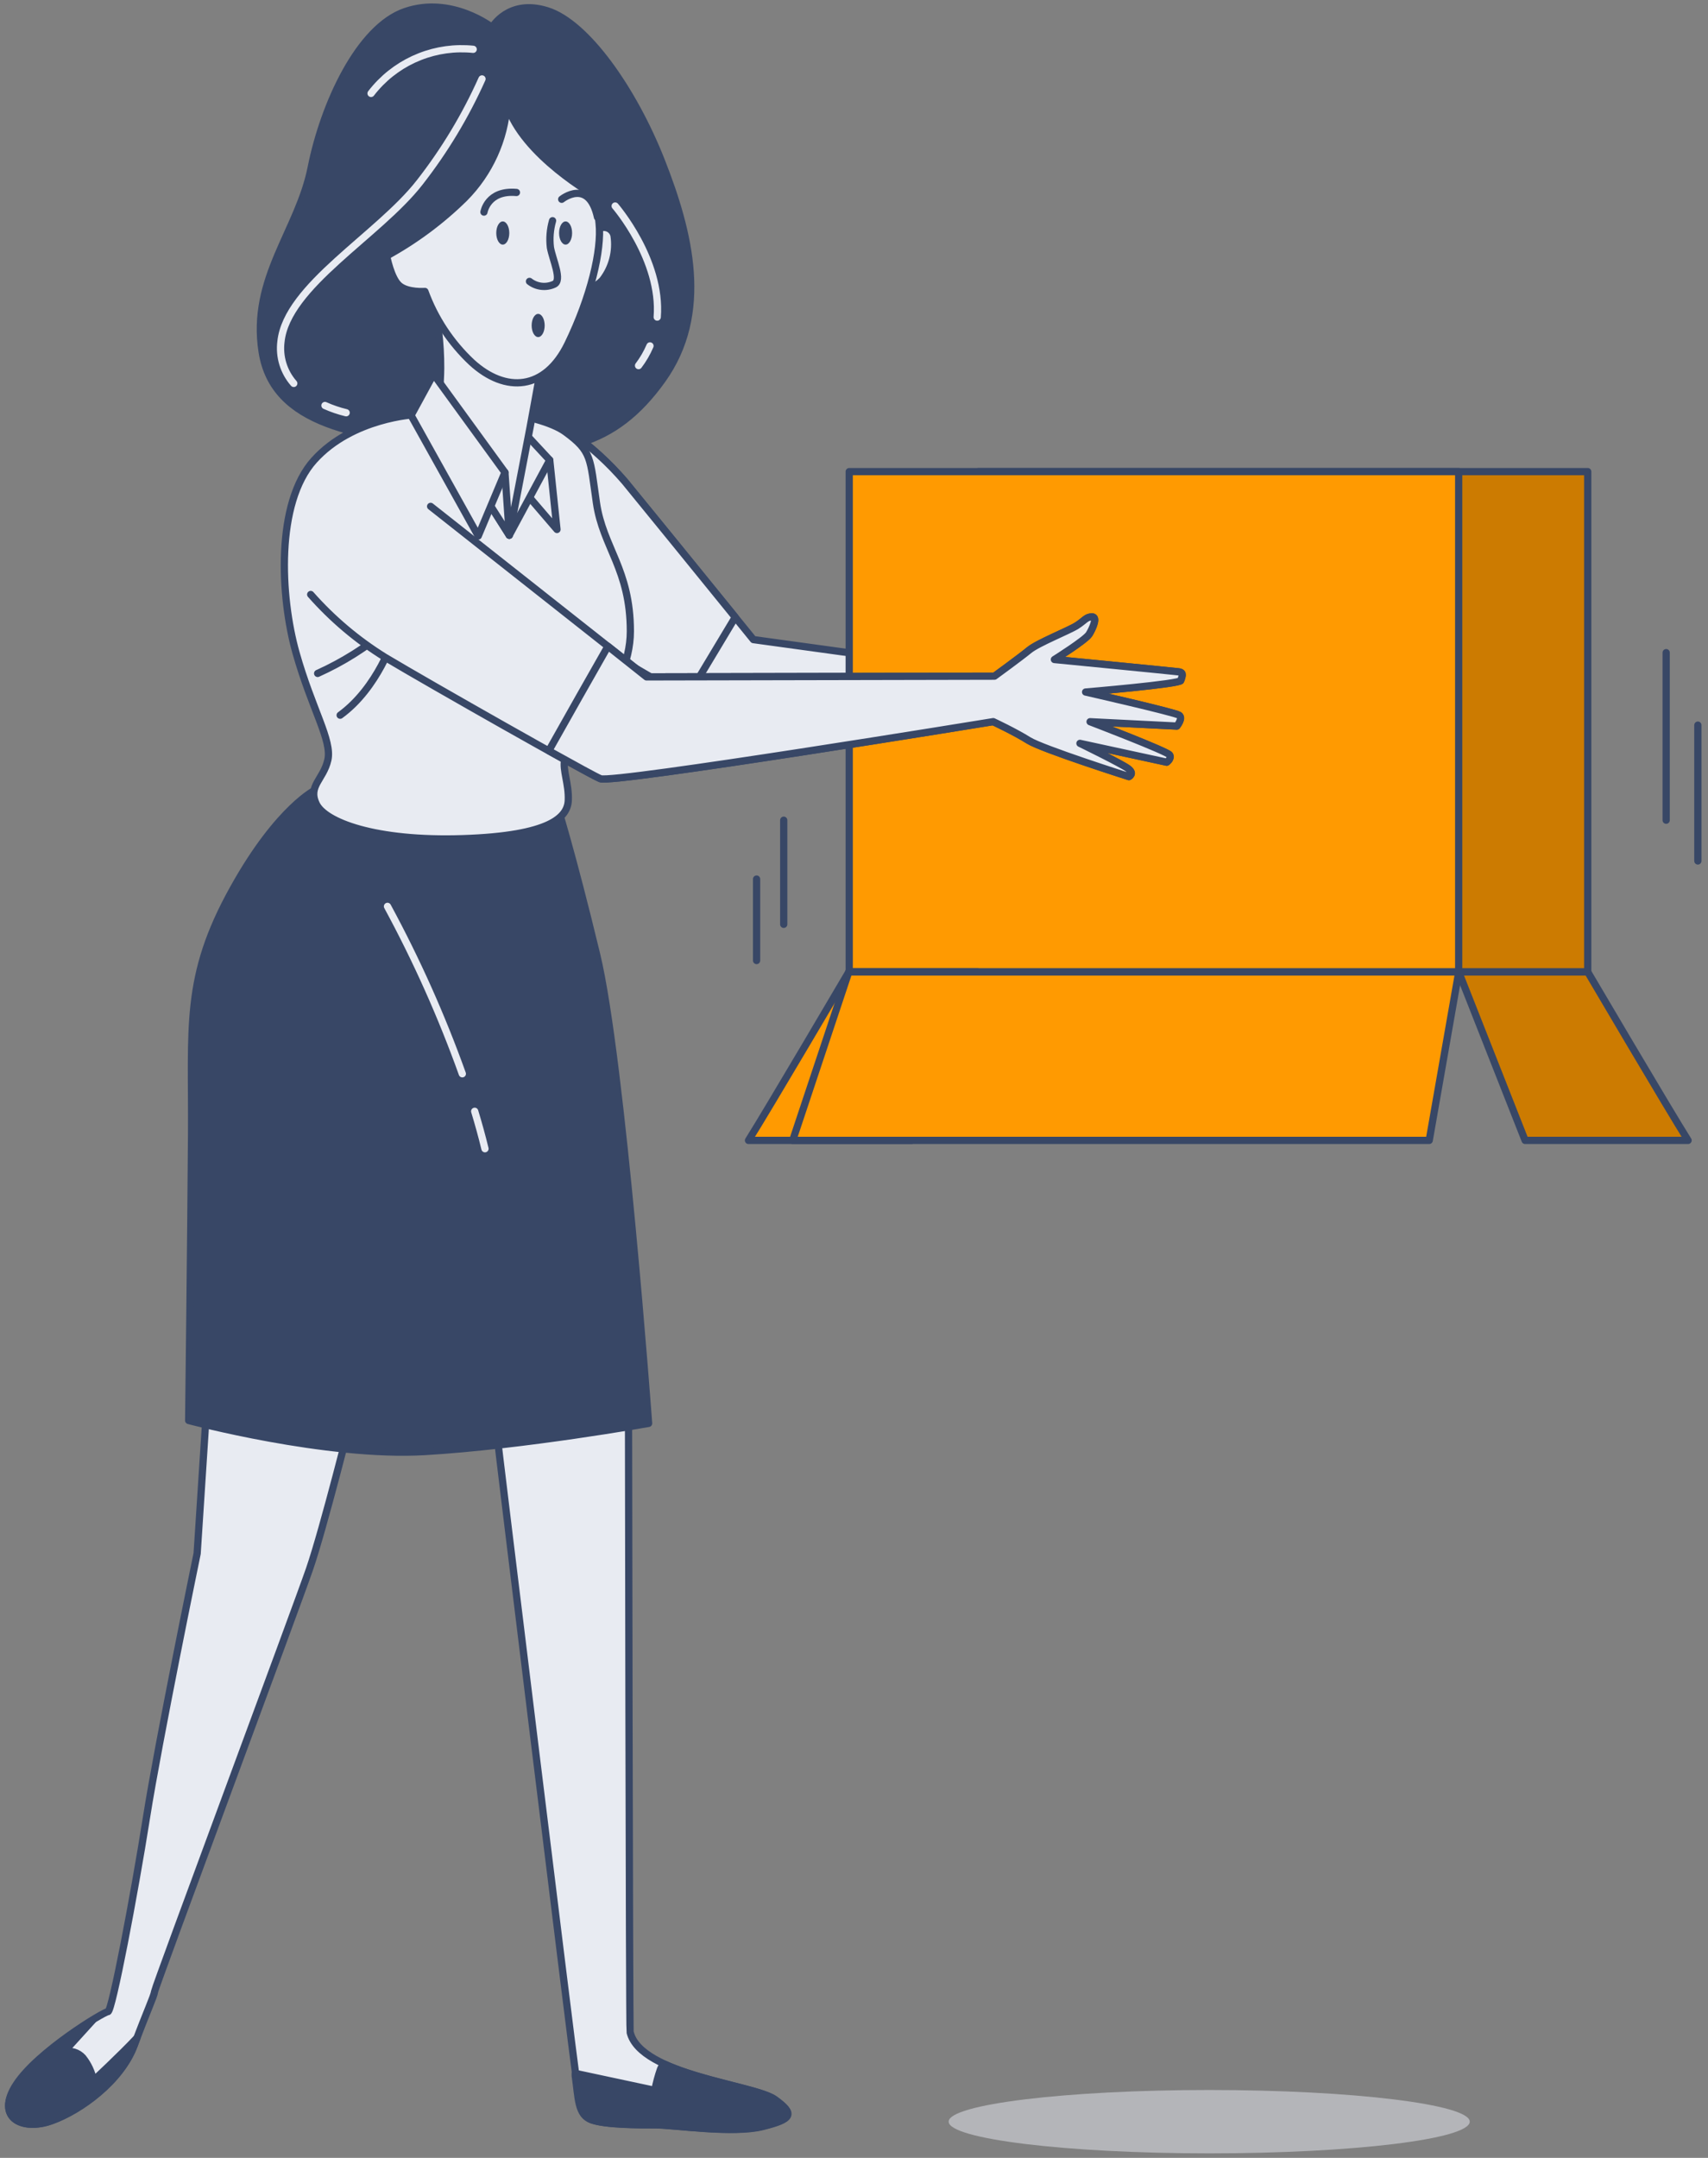 <svg width="236" height="298" viewbox="0 0 236 298" fill="none" xmlns="http://www.w3.org/2000/svg">
    <rect width="100%" height="100%" fill="#808080" stroke="none"/>
    <path opacity="0.5" d="M203.08 293C203.08 295.42 186.95 297.38 167.08 297.38C147.21 297.38 131.08 295.38 131.08 293C131.08 290.62 147.2 288.63 167.08 288.63C186.96 288.63 203.08 290.62 203.08 293Z" fill="#E8EBF2"/>
    <path d="M68 3.79C68 3.79 62.41 -0.6 56 1.59C49.59 3.78 44.73 14.46 43 23.14C41.27 31.82 34.62 38.4 36.22 48.58C37.82 58.76 49.39 60.35 63.36 61.85C77.33 63.35 84.91 61.65 91.49 52.47C98.07 43.29 95.28 32.12 91.39 22.24C87.5 12.36 81.02 3.19 75.63 1.49C70.24 -0.21 68 3.79 68 3.79Z" fill="#384766" stroke="#384766" stroke-linecap="round" stroke-linejoin="round"/>
    <path d="M44.9 56C45.843 56.424 46.824 56.759 47.83 57" stroke="#E8EBF2" stroke-linecap="round" stroke-linejoin="round"/>
    <path d="M66.6 10.9C64.322 15.99 61.434 20.785 58 25.18C52.28 32.53 39.63 39.47 38.82 47.18C38.69 48.212 38.78 49.26 39.085 50.255C39.391 51.25 39.903 52.168 40.59 52.95" stroke="#E8EBF2" stroke-linecap="round" stroke-linejoin="round"/>
    <path d="M89.81 47.77C89.397 48.738 88.866 49.651 88.23 50.49" stroke="#E8EBF2" stroke-linecap="round" stroke-linejoin="round"/>
    <path d="M85 28.45C85 28.45 91.43 35.87 90.81 43.79" stroke="#E8EBF2" stroke-linecap="round" stroke-linejoin="round"/>
    <path d="M65.38 6.81C62.874 6.555 60.343 6.904 58 7.828C55.656 8.752 53.568 10.223 51.91 12.12C51.68 12.38 51.47 12.64 51.27 12.9" stroke="#E8EBF2" stroke-linecap="round" stroke-linejoin="round"/>
    <path d="M28.49 195.3L27.24 214.54C27.24 214.54 21.92 240.35 20.24 250.99C18.56 261.63 15.48 277.81 14.92 277.81C14.36 277.81 5.18 283.36 2.24 287.89C-0.7 292.42 3.03 294.34 7.11 292.89C11.19 291.44 16.73 287.34 18.54 282.47C20.35 277.6 21.25 275.79 21.37 275C21.49 274.21 40.84 222.26 42.76 216.71C44.68 211.16 48.76 194.86 48.76 194.86L58.27 162.6C58.27 162.6 68.45 195.77 68.57 197.24C68.69 198.71 79.09 283.49 79.57 286.66C80.05 289.83 79.91 292.09 81.83 292.77C83.75 293.45 88.28 293.45 90.66 293.45C93.04 293.45 101.3 294.7 105.37 293.68C109.44 292.66 109.9 291.98 107.07 289.94C104.24 287.9 88.52 286.6 87.07 280.66C86.95 280.21 86.84 192.94 86.84 192.94C86.84 192.94 85.48 164.08 83.22 155.94H30.92L28.49 195.3Z" fill="#E8EBF2" stroke="#384766" stroke-linecap="round" stroke-linejoin="round"/>
    <path d="M7.1 292.87C11.17 291.39 16.72 287.32 18.53 282.45L18.91 281.45C16.6 283.91 12.91 287.33 12.91 287.33C12.684 286.17 12.179 285.082 11.44 284.16C11.117 283.804 10.704 283.543 10.244 283.404C9.785 283.264 9.296 283.253 8.83 283.37L12.83 278.97C9.83 280.83 4.43 284.63 2.31 287.9C-0.72 292.41 3 294.34 7.1 292.87Z" fill="#384766" stroke="#384766" stroke-linecap="round" stroke-linejoin="round"/>
    <path d="M107 289.92C105.06 288.53 97.09 287.48 91.77 285.05C91.55 285.237 91.379 285.473 91.27 285.74C90.932 286.698 90.668 287.681 90.48 288.68L79.48 286.33V286.64C79.93 289.81 79.82 292.07 81.74 292.75C83.66 293.43 88.19 293.43 90.57 293.43C92.95 293.43 101.21 294.68 105.28 293.66C109.35 292.64 109.87 292 107 289.92Z" fill="#384766" stroke="#384766" stroke-linecap="round" stroke-linejoin="round"/>
    <path d="M43.73 109C43.73 109 38.54 111.39 32.26 122.67C25.39 134.98 26.57 141.82 26.47 156.67C26.37 171.52 26.07 196.17 26.07 196.17C26.07 196.17 45.07 201.26 58.7 200.46C72.33 199.66 89.62 196.57 89.62 196.57C89.62 196.57 85.93 146.29 82.44 131.83C78.95 117.37 76.85 110.83 76.85 110.83C70.105 111.766 63.27 111.867 56.5 111.13C44.93 110 43.73 109 43.73 109Z" fill="#384766" stroke="#384766" stroke-linecap="round" stroke-linejoin="round"/>
    <path d="M65.59 153.47C66.11 155.18 66.59 156.91 67.01 158.64" stroke="#E8EBF2" stroke-linecap="round" stroke-linejoin="round"/>
    <path d="M53.54 125.17C57.568 132.603 61.025 140.332 63.88 148.29" stroke="#E8EBF2" stroke-linecap="round" stroke-linejoin="round"/>
    <path d="M171.12 99.44C170.52 99.04 160.69 97.5 160.69 97.5L158.77 96.71C158.77 96.71 170.67 97.66 170.77 97.16C170.87 96.66 171.27 96.06 170.47 95.96C169.67 95.86 154.36 92.75 154.36 92.75C154.36 92.75 158.25 89.07 158.75 88.27C159.25 87.47 159.94 85.87 159.14 85.87C158.34 85.87 158.14 86.37 157.05 87.07C155.96 87.77 151.66 89.47 150.46 90.46C149.26 91.45 145.68 94.05 145.68 94.05L104.1 88.33C104.1 88.33 89.5 70.33 86.33 66.49C84.126 63.927 81.618 61.644 78.86 59.69C75.8 58.34 75.86 60.6 75.86 60.6L82.25 89C82.25 89 98.78 98.85 99.8 98.85C100.82 98.85 145.48 100.33 145.48 100.33C145.48 100.33 148.48 101.73 150.36 102.92C152.24 104.11 164.23 107.92 164.23 107.92C164.23 107.92 165.03 107.52 164.13 106.82C163.23 106.12 157.45 103.33 157.45 103.33L169.45 105.93C169.45 105.93 170.15 105.43 169.85 104.93C169.55 104.43 158.85 100.34 158.85 100.34L170.85 100.94C170.85 100.94 171.71 99.84 171.12 99.44Z" fill="#E8EBF2" stroke="#384766" stroke-linecap="round" stroke-linejoin="round"/>
    <path d="M101.59 85.24C97.28 79.93 88.67 69.33 86.33 66.49C84.126 63.927 81.618 61.644 78.86 59.69C75.8 58.34 75.86 60.6 75.86 60.6L82.25 89C82.25 89 89.71 93.44 94.91 96.36L101.59 85.24Z" fill="#E8EBF2" stroke="#384766" stroke-linecap="round" stroke-linejoin="round"/>
    <path d="M57.4 57.26C57.4 57.26 48.72 57.66 43.4 63.55C38.08 69.44 38.71 82.4 40.91 90.18C43.11 97.96 45.91 102.25 45.3 104.95C44.69 107.65 42.51 108.54 43.7 111.03C44.89 113.52 51.78 116.22 63.95 115.82C76.12 115.42 78.42 112.82 78.52 110.54C78.62 108.26 77.72 106.35 78.02 104.95C78.32 103.55 87.1 95.77 87.1 87.19C87.1 78.61 83.31 75.62 82.41 69.43C81.51 63.24 81.81 62.35 78.12 59.65C74.43 56.95 62.29 55.56 57.4 57.26Z" fill="#E8EBF2" stroke="#384766" stroke-linecap="round" stroke-linejoin="round"/>
    <path d="M53.46 87C50.559 89.428 47.339 91.446 43.89 93" stroke="#384766" stroke-linecap="round" stroke-linejoin="round"/>
    <path d="M54.42 88C54.42 88 52.27 94.94 47 98.77" stroke="#384766" stroke-linecap="round" stroke-linejoin="round"/>
    <path d="M75.96 63.54L76.96 73.12L72.76 68.23L75.96 63.54Z" fill="#E8EBF2" stroke="#384766" stroke-linecap="round" stroke-linejoin="round"/>
    <path d="M70.37 73.92L75.96 63.54L70.87 58.06L70.37 73.92Z" fill="#E8EBF2" stroke="#384766" stroke-linecap="round" stroke-linejoin="round"/>
    <path d="M59.6 40.3C60.472 43.759 60.905 47.313 60.89 50.88C60.861 53.19 60.627 55.492 60.19 57.76L70.37 73.92L73.26 58.92L75.16 48.54C75.16 48.54 63.59 47.88 59.6 40.3Z" fill="#E8EBF2" stroke="#384766" stroke-linecap="round" stroke-linejoin="round"/>
    <path d="M69.77 65.24L70.37 73.92L67.38 69.23L69.77 65.24Z" fill="#E8EBF2" stroke="#384766" stroke-linecap="round" stroke-linejoin="round"/>
    <path d="M56.8 57.36L66.08 74.02L69.77 65.24L59.9 51.67L56.8 57.36Z" fill="#E8EBF2" stroke="#384766" stroke-linecap="round" stroke-linejoin="round"/>
    <path d="M219.38 65.13H135.17V134.23H219.38V65.13Z" fill="#FF9A01"/>
    <path opacity="0.2" d="M219.38 65.13H135.17V134.23H219.38V65.13Z" fill="black"/>
    <path d="M219.38 65.13H135.17V134.23H219.38V65.13Z" stroke="#384766" stroke-linecap="round" stroke-linejoin="round"/>
    <path d="M201.55 65.13H117.34V134.23H201.55V65.13Z" fill="#FF9A01" stroke="#384766" stroke-linecap="round" stroke-linejoin="round"/>
    <path d="M233.25 157.49C230.55 153.21 219.38 134.23 219.38 134.23H201.56L210.73 157.49H233.25Z" fill="#FF9A01"/>
    <path opacity="0.2" d="M233.25 157.49C230.55 153.21 219.38 134.23 219.38 134.23H201.56L210.73 157.49H233.25Z" fill="black"/>
    <path d="M233.25 157.49C230.55 153.21 219.38 134.23 219.38 134.23H201.56L210.73 157.49H233.25Z" stroke="#384766" stroke-linecap="round" stroke-linejoin="round"/>
    <path d="M103.42 157.49C106.12 153.21 117.28 134.23 117.28 134.23H135.11L125.94 157.49H103.42Z" fill="#FF9A01" stroke="#384766" stroke-linecap="round" stroke-linejoin="round"/>
    <path d="M117.28 134.23L109.53 157.49H197.48L201.56 134.23H117.28Z" fill="#FF9A01" stroke="#384766" stroke-linecap="round" stroke-linejoin="round"/>
    <path d="M230.22 90.13V113.27" stroke="#384766" stroke-linecap="round" stroke-linejoin="round"/>
    <path d="M234.6 100.14V118.9" stroke="#384766" stroke-linecap="round" stroke-linejoin="round"/>
    <path d="M108.29 113.27V127.65" stroke="#384766" stroke-linecap="round" stroke-linejoin="round"/>
    <path d="M104.54 121.4V132.65" stroke="#384766" stroke-linecap="round" stroke-linejoin="round"/>
    <path d="M42.93 82.1C45.914 85.48 49.378 88.404 53.21 90.78C59.21 94.37 81.21 106.84 82.94 107.54C84.67 108.24 137.21 99.66 137.21 99.66C137.21 99.66 140.21 101.06 142.1 102.25C143.99 103.44 155.97 107.25 155.97 107.25C155.97 107.25 156.77 106.85 155.87 106.16C154.97 105.47 149.19 102.66 149.19 102.66L161.19 105.26C161.19 105.26 161.89 104.76 161.59 104.26C161.29 103.76 150.59 99.67 150.59 99.67L162.59 100.27C162.59 100.27 163.49 99.17 162.89 98.77C162.29 98.37 150 95.57 150 95.57C150 95.57 163.07 94.47 163.17 93.97C163.27 93.47 163.67 92.88 162.87 92.78C162.07 92.68 145.71 91.08 145.71 91.08C145.71 91.08 150 88.39 150.5 87.59C151 86.79 151.7 85.19 150.9 85.19C150.1 85.19 149.9 85.69 148.81 86.39C147.72 87.09 143.42 88.79 142.22 89.78C141.02 90.77 137.43 93.38 137.43 93.38L89.35 93.48L59.5 69.93" fill="#E8EBF2"/>
    <path d="M42.93 82.1C45.914 85.48 49.378 88.404 53.21 90.78C59.21 94.37 81.21 106.84 82.94 107.54C84.67 108.24 137.21 99.66 137.21 99.66C137.21 99.66 140.21 101.06 142.1 102.25C143.99 103.44 155.97 107.25 155.97 107.25C155.97 107.25 156.77 106.85 155.87 106.16C154.97 105.47 149.19 102.66 149.19 102.66L161.19 105.26C161.19 105.26 161.89 104.76 161.59 104.26C161.29 103.76 150.59 99.67 150.59 99.67L162.59 100.27C162.59 100.27 163.49 99.17 162.89 98.77C162.29 98.37 150 95.57 150 95.57C150 95.57 163.07 94.47 163.17 93.97C163.27 93.47 163.67 92.88 162.87 92.78C162.07 92.68 145.71 91.08 145.71 91.08C145.71 91.08 150 88.39 150.5 87.59C151 86.79 151.7 85.19 150.9 85.19C150.1 85.19 149.9 85.69 148.81 86.39C147.72 87.09 143.42 88.79 142.22 89.78C141.02 90.77 137.43 93.38 137.43 93.38L89.35 93.48L59.5 69.93" stroke="#384766" stroke-linecap="round" stroke-linejoin="round"/>
    <path d="M162.85 92.78C162.06 92.68 145.69 91.08 145.69 91.08C145.69 91.08 149.98 88.39 150.48 87.59C150.98 86.79 151.68 85.19 150.88 85.19C150.08 85.19 149.88 85.69 148.79 86.39C147.7 87.09 143.4 88.79 142.2 89.78C141 90.77 137.41 93.38 137.41 93.38L89.33 93.48L84 89.25C82 92.76 78.26 99.34 75.83 103.68C79.57 105.76 82.4 107.31 82.97 107.54C84.67 108.24 137.24 99.66 137.24 99.66C137.24 99.66 140.24 101.06 142.13 102.25C144.02 103.44 156 107.25 156 107.25C156 107.25 156.8 106.85 155.9 106.16C155 105.47 149.22 102.66 149.22 102.66L161.22 105.26C161.22 105.26 161.92 104.76 161.62 104.26C161.32 103.76 150.62 99.67 150.62 99.67L162.62 100.27C162.62 100.27 163.52 99.17 162.92 98.77C162.32 98.37 150 95.57 150 95.57C150 95.57 163.07 94.47 163.17 93.97C163.27 93.47 163.65 92.88 162.85 92.78Z" fill="#E8EBF2" stroke="#384766" stroke-linecap="round" stroke-linejoin="round"/>
    <path d="M82.34 31.92C82.51 31.713 82.736 31.558 82.99 31.473C83.244 31.388 83.517 31.376 83.778 31.439C84.038 31.501 84.276 31.636 84.464 31.827C84.652 32.018 84.782 32.258 84.84 32.52C85.007 33.605 84.951 34.712 84.676 35.775C84.401 36.837 83.912 37.833 83.24 38.7C82.14 39.8 81.14 40.1 81.14 38.7C81.418 36.42 81.818 34.157 82.34 31.92V31.92Z" fill="#E8EBF2" stroke="#384766" stroke-linecap="round" stroke-linejoin="round"/>
    <path d="M70.06 14.44C69.709 19.307 67.627 23.887 64.19 27.35C60.988 30.499 57.367 33.191 53.43 35.35C53.43 35.35 54.01 38.48 55.19 39.46C56.37 40.44 58.71 40.25 58.71 40.25C60.07 43.969 62.283 47.319 65.17 50.03C69.86 54.33 75.34 53.94 78.47 47.49C81.6 41.04 83.17 34.57 82.78 30.85L82.39 27.13C82.39 27.13 72.21 21.48 70.06 14.44Z" fill="#E8EBF2" stroke="#384766" stroke-linecap="round" stroke-linejoin="round"/>
    <path d="M69.47 33.78C69.967 33.78 70.37 33.064 70.37 32.18C70.37 31.296 69.967 30.58 69.47 30.58C68.973 30.58 68.57 31.296 68.57 32.18C68.57 33.064 68.973 33.78 69.47 33.78Z" fill="#384766"/>
    <path d="M74.36 46.55C74.857 46.55 75.26 45.834 75.26 44.95C75.26 44.066 74.857 43.35 74.36 43.35C73.863 43.35 73.46 44.066 73.46 44.95C73.46 45.834 73.863 46.55 74.36 46.55Z" fill="#384766"/>
    <path d="M78.15 33.78C78.647 33.78 79.05 33.064 79.05 32.18C79.05 31.296 78.647 30.58 78.15 30.58C77.653 30.58 77.25 31.296 77.25 32.18C77.25 33.064 77.653 33.78 78.15 33.78Z" fill="#384766"/>
    <path d="M76.35 30.48C76.006 31.678 75.904 32.932 76.05 34.17C76.35 35.87 77.75 38.76 76.55 39.26C76.002 39.51 75.397 39.605 74.799 39.534C74.201 39.464 73.634 39.23 73.16 38.86" stroke="#384766" stroke-linecap="round" stroke-linejoin="round"/>
    <path d="M66.87 29.29C66.87 29.29 67.35 26.23 71.36 26.58" stroke="#384766" stroke-linecap="round" stroke-linejoin="round"/>
    <path d="M77.61 27.52C77.61 27.52 81.35 24.52 82.56 30.01" stroke="#384766" stroke-linecap="round" stroke-linejoin="round"/>
</svg>
